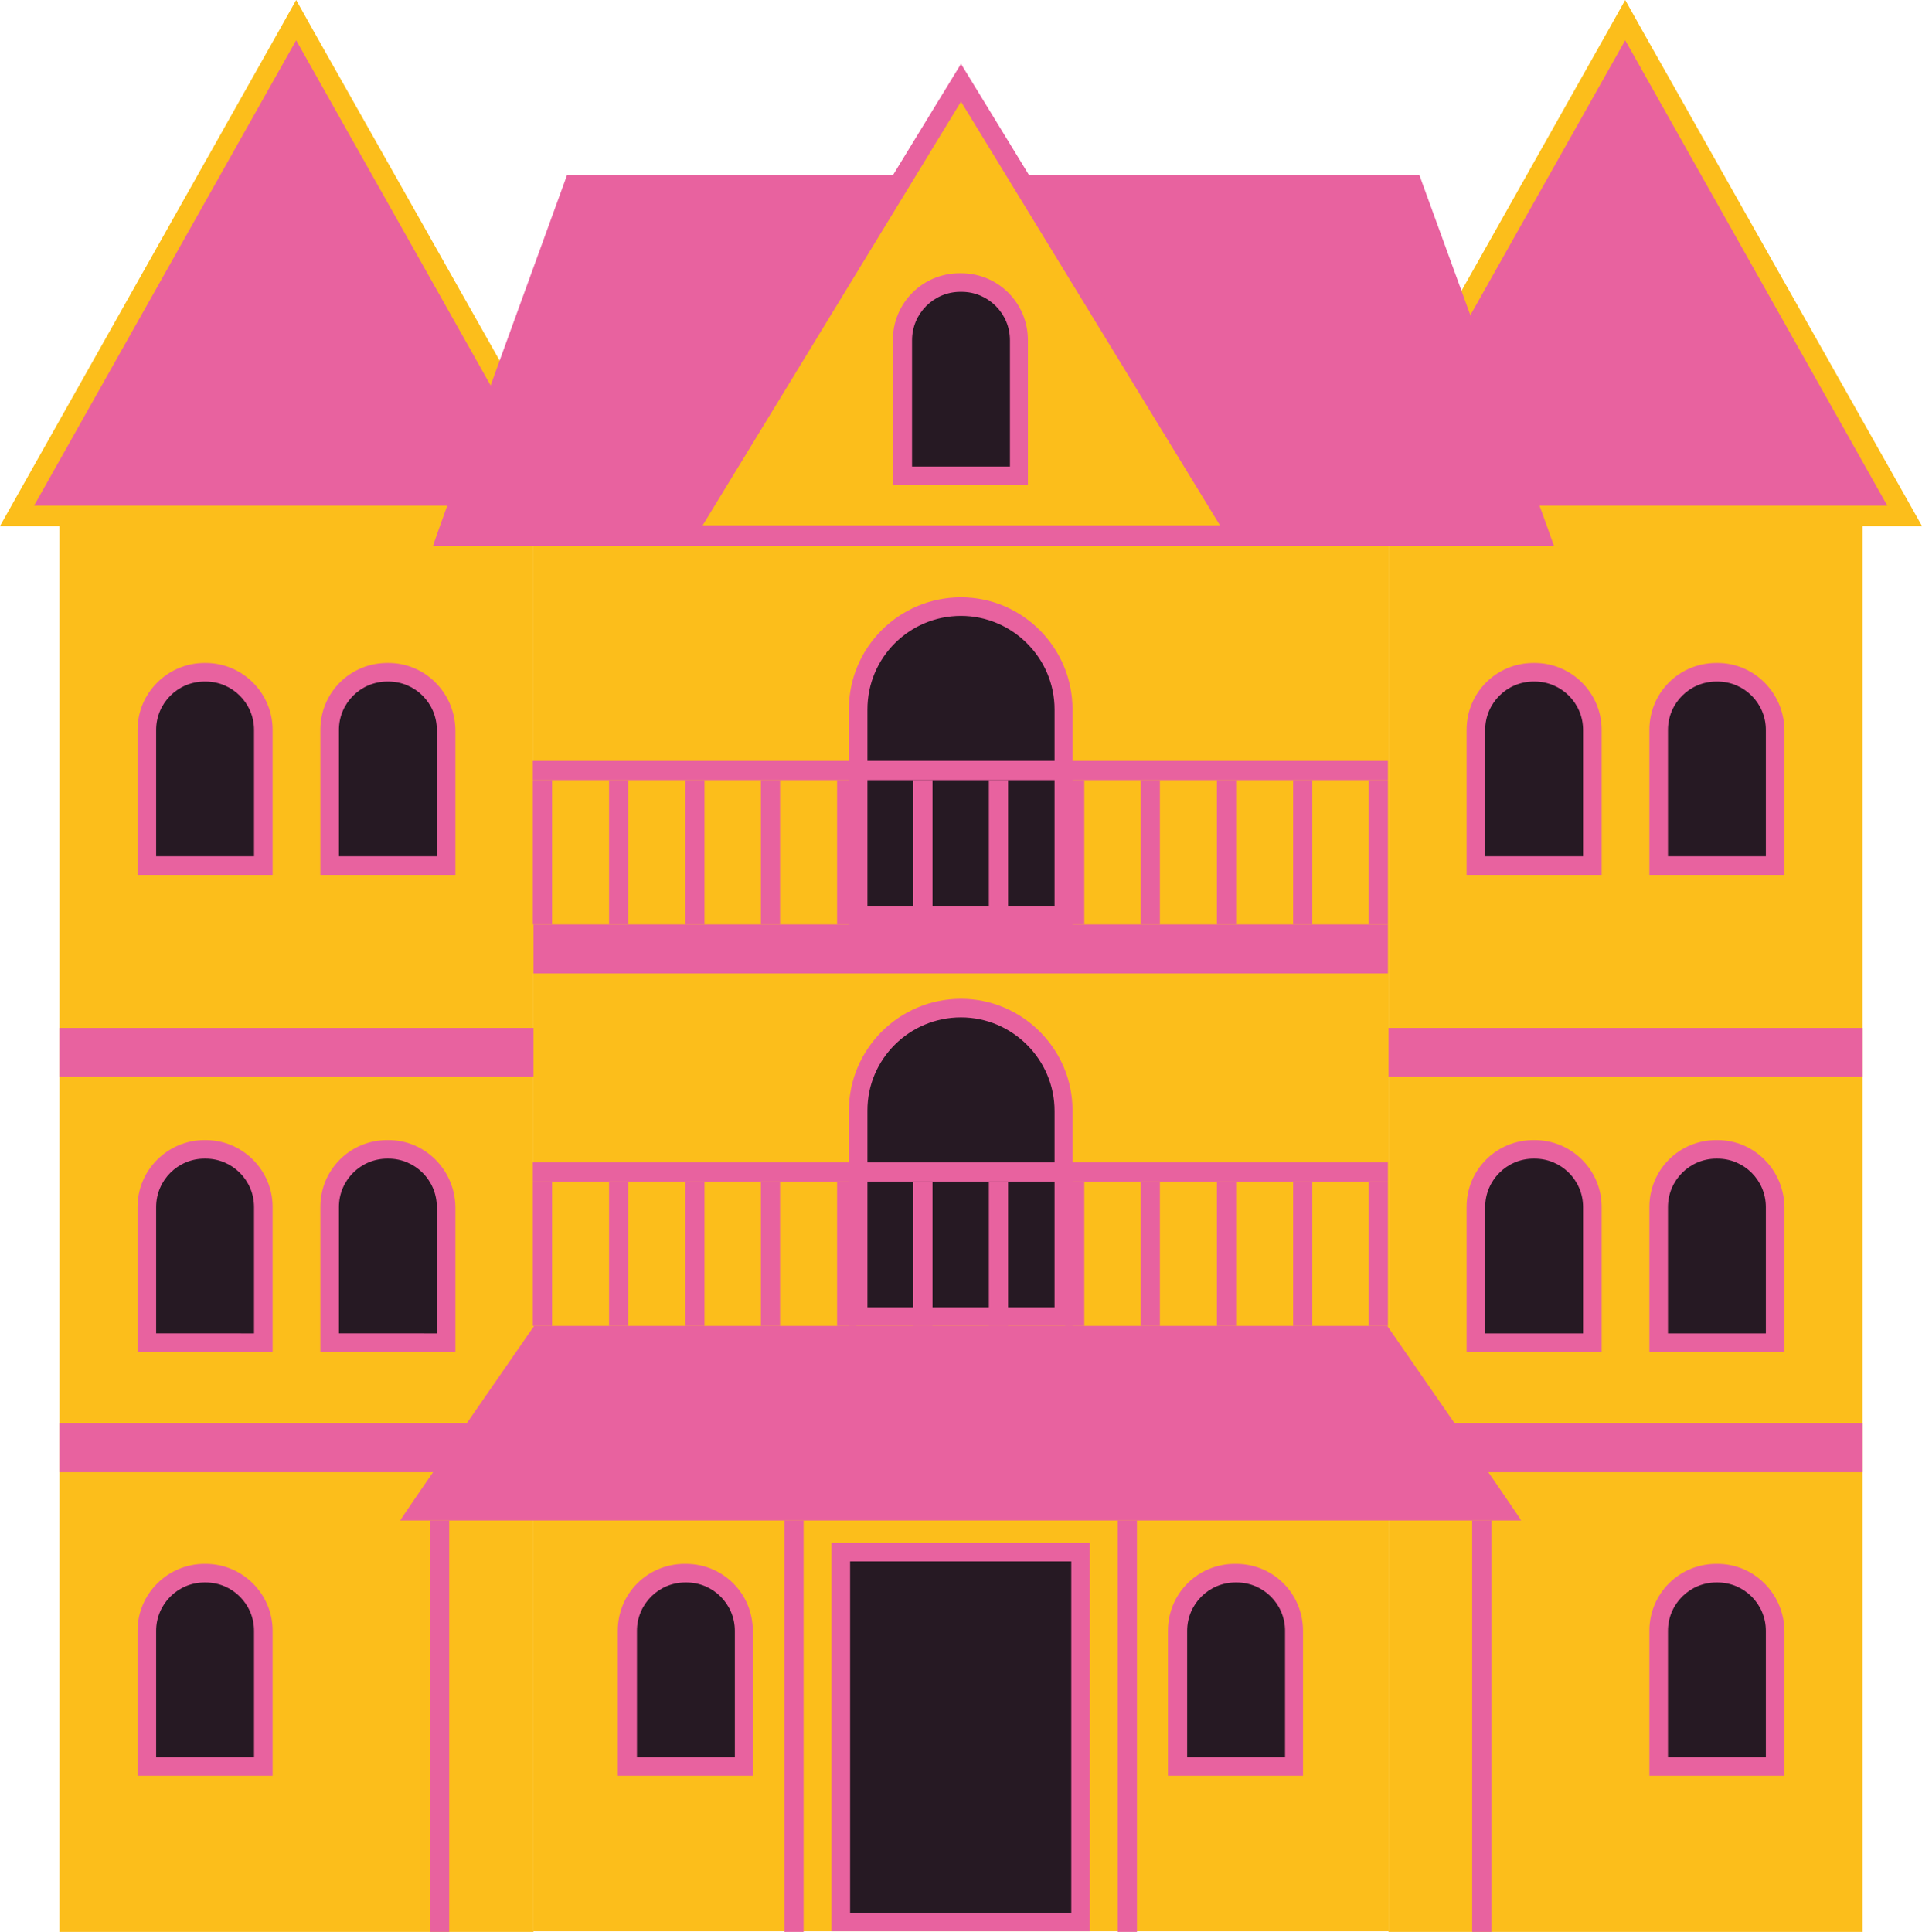 <?xml version="1.0" encoding="utf-8"?>
<!-- Generator: Adobe Illustrator 26.5.0, SVG Export Plug-In . SVG Version: 6.00 Build 0)  -->
<svg version="1.1" id="Manoir" xmlns="http://www.w3.org/2000/svg" xmlns:xlink="http://www.w3.org/1999/xlink" x="0px" y="0px"
	 viewBox="0 0 310.2 311.8" style="enable-background:new 0 0 310.2 311.8;" xml:space="preserve">
<style type="text/css">
	.st0{fill:#FCBE1B;}
	.st1{fill:#261923;}
	.st2{fill:#E8629F;}
	.st3{fill-rule:evenodd;clip-rule:evenodd;fill:#261923;}
	.st4{fill-rule:evenodd;clip-rule:evenodd;fill:#E8629F;}
	.st5{fill-rule:evenodd;clip-rule:evenodd;fill:#FCBE1B;}
</style>
<g>
	<rect x="86.1" y="88" class="st0" width="138" height="223.7"/>
	<g>
		<rect x="135.7" y="250.5" class="st1" width="38.7" height="59.8"/>
		<path class="st2" d="M172.9,252v56.7h-35.7V252H172.9 M175.9,249h-41.7v62.7h41.7V249L175.9,249z"/>
	</g>
	<g>
		<path class="st3" d="M138.5,212.5v-33.3c0-9.1,7.4-16.6,16.6-16.6s16.6,7.4,16.6,16.6v33.3H138.5L138.5,212.5z"/>
		<path class="st2" d="M155.1,164.2c8.3,0,15.1,6.8,15.1,15.1V211H140v-31.8C140,170.9,146.8,164.2,155.1,164.2 M155.1,161.2
			L155.1,161.2c-10,0-18.1,8.1-18.1,18.1V214h36.1v-34.8C173.1,169.3,165,161.2,155.1,161.2L155.1,161.2z"/>
	</g>
	<rect x="224.1" y="81.7" class="st0" width="76.5" height="230.1"/>
	<g>
		<path class="st3" d="M238.2,139.6v-21.9c0-5.1,4.2-9.3,9.3-9.3h0.2c5.1,0,9.3,4.2,9.3,9.3v21.9H238.2z"/>
		<path class="st2" d="M247.7,110c4.3,0,7.8,3.5,7.8,7.8v20.4h-15.8v-20.4c0-4.3,3.5-7.8,7.8-7.8H247.7 M247.7,107h-0.2
			c-6,0-10.8,4.8-10.8,10.8v23.4h21.8v-23.4C258.5,111.8,253.6,107,247.7,107L247.7,107L247.7,107z"/>
	</g>
	<g>
		<path class="st3" d="M267.7,139.6v-21.9c0-5.1,4.2-9.3,9.3-9.3h0.2c5.1,0,9.3,4.2,9.3,9.3v21.9H267.7z"/>
		<path class="st2" d="M277.2,110c4.3,0,7.8,3.5,7.8,7.8v20.4h-15.8v-20.4c0-4.3,3.5-7.8,7.8-7.8H277.2 M277.2,107H277
			c-6,0-10.8,4.8-10.8,10.8v23.4h21.8v-23.4C287.9,111.8,283.1,107,277.2,107L277.2,107L277.2,107z"/>
	</g>
	<g>
		<path class="st3" d="M238.2,216.7v-21.9c0-5.1,4.2-9.3,9.3-9.3h0.2c5.1,0,9.3,4.2,9.3,9.3v21.9H238.2z"/>
		<path class="st2" d="M247.7,187c4.3,0,7.8,3.5,7.8,7.8v20.4h-15.8v-20.4c0-4.3,3.5-7.8,7.8-7.8H247.7 M247.7,184h-0.2
			c-6,0-10.8,4.8-10.8,10.8v23.4h21.8v-23.4C258.5,188.8,253.6,184,247.7,184L247.7,184L247.7,184z"/>
	</g>
	<g>
		<path class="st3" d="M267.7,216.7v-21.9c0-5.1,4.2-9.3,9.3-9.3h0.2c5.1,0,9.3,4.2,9.3,9.3v21.9H267.7z"/>
		<path class="st2" d="M277.2,187c4.3,0,7.8,3.5,7.8,7.8v20.4h-15.8v-20.4c0-4.3,3.5-7.8,7.8-7.8H277.2 M277.2,184H277
			c-6,0-10.8,4.8-10.8,10.8v23.4h21.8v-23.4C287.9,188.8,283.1,184,277.2,184L277.2,184L277.2,184z"/>
	</g>
	<g>
		<path class="st3" d="M267.7,285v-21.9c0-5.1,4.2-9.3,9.3-9.3h0.2c5.1,0,9.3,4.2,9.3,9.3V285H267.7z"/>
		<path class="st2" d="M277.2,255.4c4.3,0,7.8,3.5,7.8,7.8v20.4h-15.8v-20.4c0-4.3,3.5-7.8,7.8-7.8H277.2 M277.2,252.4H277
			c-6,0-10.8,4.8-10.8,10.8v23.4h21.8v-23.4C287.9,257.2,283.1,252.4,277.2,252.4L277.2,252.4L277.2,252.4z"/>
	</g>
	<g>
		<path class="st3" d="M190.1,285v-21.9c0-5.1,4.2-9.3,9.3-9.3h0.2c5.1,0,9.3,4.2,9.3,9.3V285H190.1z"/>
		<path class="st2" d="M199.6,255.4c4.3,0,7.8,3.5,7.8,7.8v20.4h-15.8v-20.4c0-4.3,3.5-7.8,7.8-7.8H199.6 M199.5,252.4h-0.2
			c-6,0-10.8,4.8-10.8,10.8v23.4h21.8v-23.4C210.3,257.2,205.5,252.4,199.5,252.4L199.5,252.4L199.5,252.4z"/>
	</g>
	<g>
		<path class="st3" d="M101.3,285v-21.9c0-5.1,4.2-9.3,9.3-9.3h0.2c5.1,0,9.3,4.2,9.3,9.3V285H101.3L101.3,285z"/>
		<path class="st2" d="M110.8,255.4c4.3,0,7.8,3.5,7.8,7.8v20.4h-15.8v-20.4c0-4.3,3.5-7.8,7.8-7.8H110.8 M110.7,252.4h-0.2
			c-6,0-10.8,4.8-10.8,10.8v23.4h21.8v-23.4C121.5,257.2,116.7,252.4,110.7,252.4L110.7,252.4L110.7,252.4z"/>
	</g>
	<g>
		<polygon class="st4" points="217.2,83.3 262.3,3.3 307.4,83.3 		"/>
		<path class="st0" d="M262.3,6.5l42.3,75.1H220L262.3,6.5 M262.3,0l-2.8,5l-42.3,75.1l-2.7,4.8h95.7l-2.7-4.8L265.1,5L262.3,0
			L262.3,0L262.3,0z"/>
	</g>
	<rect x="224.1" y="165.9" class="st2" width="76.5" height="7.9"/>
	<rect x="86" y="149.2" class="st2" width="138" height="7.9"/>
	<rect x="224.1" y="229.7" class="st2" width="76.5" height="7.9"/>
	<rect x="9.6" y="81.7" class="st0" width="76.5" height="230.1"/>
	<g>
		<path class="st3" d="M53.2,139.6v-21.9c0-5.1,4.2-9.3,9.3-9.3h0.2c5.1,0,9.3,4.2,9.3,9.3v21.9H53.2L53.2,139.6z"/>
		<path class="st2" d="M62.7,110c4.3,0,7.8,3.5,7.8,7.8v20.4H54.7v-20.4c0-4.3,3.5-7.8,7.8-7.8H62.7 M62.7,107h-0.2
			c-6,0-10.8,4.8-10.8,10.8v23.4h21.8v-23.4C73.4,111.8,68.6,107,62.7,107L62.7,107L62.7,107z"/>
	</g>
	<g>
		<path class="st3" d="M23.7,139.6v-21.9c0-5.1,4.2-9.3,9.3-9.3h0.2c5.1,0,9.3,4.2,9.3,9.3v21.9H23.7L23.7,139.6z"/>
		<path class="st2" d="M33.2,110c4.3,0,7.8,3.5,7.8,7.8v20.4H25.2v-20.4c0-4.3,3.5-7.8,7.8-7.8H33.2 M33.2,107H33
			c-5.9,0-10.8,4.8-10.8,10.8v23.4H44v-23.4C44,111.8,39.1,107,33.2,107L33.2,107L33.2,107z"/>
	</g>
	<g>
		<path class="st3" d="M53.2,216.7v-21.9c0-5.1,4.2-9.3,9.3-9.3h0.2c5.1,0,9.3,4.2,9.3,9.3v21.9H53.2L53.2,216.7z"/>
		<path class="st2" d="M62.7,187c4.3,0,7.8,3.5,7.8,7.8v20.4H54.7v-20.4c0-4.3,3.5-7.8,7.8-7.8H62.7 M62.7,184h-0.2
			c-6,0-10.8,4.8-10.8,10.8v23.4h21.8v-23.4C73.4,188.8,68.6,184,62.7,184L62.7,184L62.7,184z"/>
	</g>
	<g>
		<path class="st3" d="M23.7,216.7v-21.9c0-5.1,4.2-9.3,9.3-9.3h0.2c5.1,0,9.3,4.2,9.3,9.3v21.9H23.7L23.7,216.7z"/>
		<path class="st2" d="M33.2,187c4.3,0,7.8,3.5,7.8,7.8v20.4H25.2v-20.4c0-4.3,3.5-7.8,7.8-7.8H33.2 M33.2,184H33
			c-5.9,0-10.8,4.8-10.8,10.8v23.4H44v-23.4C44,188.8,39.1,184,33.2,184L33.2,184L33.2,184z"/>
	</g>
	<g>
		<path class="st3" d="M23.7,285v-21.9c0-5.1,4.2-9.3,9.3-9.3h0.2c5.1,0,9.3,4.2,9.3,9.3V285H23.7L23.7,285z"/>
		<path class="st2" d="M33.2,255.4c4.3,0,7.8,3.5,7.8,7.8v20.4H25.2v-20.4c0-4.3,3.5-7.8,7.8-7.8H33.2 M33.2,252.4H33
			c-5.9,0-10.8,4.8-10.8,10.8v23.4H44v-23.4C44,257.2,39.1,252.4,33.2,252.4L33.2,252.4L33.2,252.4z"/>
	</g>
	<g>
		<polygon class="st4" points="2.7,83.3 47.8,3.3 92.9,83.3 		"/>
		<path class="st0" d="M47.8,6.5l42.3,75.1H5.5L47.8,6.5 M47.8,0L45,5L2.7,80.1L0,84.9h95.7L93,80.1L50.6,5L47.8,0L47.8,0L47.8,0z"
			/>
	</g>
	<rect x="9.6" y="165.9" class="st2" width="76.5" height="7.9"/>
	<rect x="9.6" y="229.7" class="st2" width="76.5" height="7.9"/>
	<path class="st4" d="M223.9,214H86.2c0,0-21.7,31.3-21.6,31.4h180.9C245.6,245.3,223.9,214,223.9,214L223.9,214z"/>
	<path class="st4" d="M229.1,28.3H91.5c0,0-21.7,59.6-21.6,59.8h180.9C250.8,87.9,229.1,28.3,229.1,28.3L229.1,28.3z"/>
	<g>
		<polygon class="st5" points="110.4,86.4 155.1,13.3 199.7,86.4 		"/>
		<path class="st2" d="M155.1,16.4l41.8,68.4h-83.5L155.1,16.4 M155.1,10.3L107.6,88h95L155.1,10.3L155.1,10.3L155.1,10.3z"/>
	</g>
	<g>
		<path class="st3" d="M145.7,76.8V54.9c0-5.1,4.2-9.3,9.3-9.3h0.2c5.1,0,9.3,4.2,9.3,9.3v21.9H145.7L145.7,76.8z"/>
		<path class="st2" d="M155.2,47.1c4.3,0,7.8,3.5,7.8,7.8v20.4h-15.8V54.9c0-4.3,3.5-7.8,7.8-7.8H155.2 M155.1,44.1h-0.2
			c-6,0-10.8,4.8-10.8,10.8v23.4h21.8V54.9C165.9,48.9,161.1,44.1,155.1,44.1L155.1,44.1L155.1,44.1z"/>
	</g>
	<rect x="86" y="187.6" class="st2" width="138" height="3.1"/>
	<g>
		<rect x="86" y="190.7" class="st2" width="3.1" height="23.3"/>
		<rect x="98.3" y="190.7" class="st2" width="3.1" height="23.3"/>
		<rect x="110.6" y="190.7" class="st2" width="3.1" height="23.3"/>
		<rect x="122.8" y="190.7" class="st2" width="3.1" height="23.3"/>
		<rect x="135.1" y="190.7" class="st2" width="3.1" height="23.3"/>
		<rect x="147.4" y="190.7" class="st2" width="3.1" height="23.3"/>
		<rect x="159.6" y="190.7" class="st2" width="3.1" height="23.3"/>
		<rect x="171.9" y="190.7" class="st2" width="3.1" height="23.3"/>
		<rect x="184.1" y="190.7" class="st2" width="3.1" height="23.3"/>
		<rect x="196.4" y="190.7" class="st2" width="3.1" height="23.3"/>
		<rect x="208.7" y="190.7" class="st2" width="3.1" height="23.3"/>
		<rect x="220.9" y="190.7" class="st2" width="3.1" height="23.3"/>
	</g>
	<g>
		<path class="st3" d="M138.5,147.7v-33.3c0-9.1,7.4-16.6,16.6-16.6s16.6,7.4,16.6,16.6v33.3H138.5L138.5,147.7z"/>
		<path class="st2" d="M155.1,99.4c8.3,0,15.1,6.8,15.1,15.1v31.8H140v-31.8C140,106.1,146.8,99.4,155.1,99.4 M155.1,96.4
			L155.1,96.4c-10,0-18.1,8.1-18.1,18.1v34.8h36.1v-34.8C173.1,104.5,165,96.4,155.1,96.4L155.1,96.4z"/>
	</g>
	<rect x="86" y="122.8" class="st2" width="138" height="3.1"/>
	<g>
		<rect x="69.4" y="245.4" class="st2" width="3.1" height="66.4"/>
		<rect x="126.6" y="245.4" class="st2" width="3.1" height="66.4"/>
		<rect x="180.4" y="245.4" class="st2" width="3.1" height="66.4"/>
		<rect x="237.6" y="245.4" class="st2" width="3.1" height="66.4"/>
	</g>
	<g>
		<rect x="86" y="125.9" class="st2" width="3.1" height="23.3"/>
		<rect x="98.3" y="125.9" class="st2" width="3.1" height="23.3"/>
		<rect x="110.6" y="125.9" class="st2" width="3.1" height="23.3"/>
		<rect x="122.8" y="125.9" class="st2" width="3.1" height="23.3"/>
		<rect x="135.1" y="125.9" class="st2" width="3.1" height="23.3"/>
		<rect x="147.4" y="125.9" class="st2" width="3.1" height="23.3"/>
		<rect x="159.6" y="125.9" class="st2" width="3.1" height="23.3"/>
		<rect x="171.9" y="125.9" class="st2" width="3.1" height="23.3"/>
		<rect x="184.1" y="125.9" class="st2" width="3.1" height="23.3"/>
		<rect x="196.4" y="125.9" class="st2" width="3.1" height="23.3"/>
		<rect x="208.7" y="125.9" class="st2" width="3.1" height="23.3"/>
		<rect x="220.9" y="125.9" class="st2" width="3.1" height="23.3"/>
	</g>
</g>
</svg>
